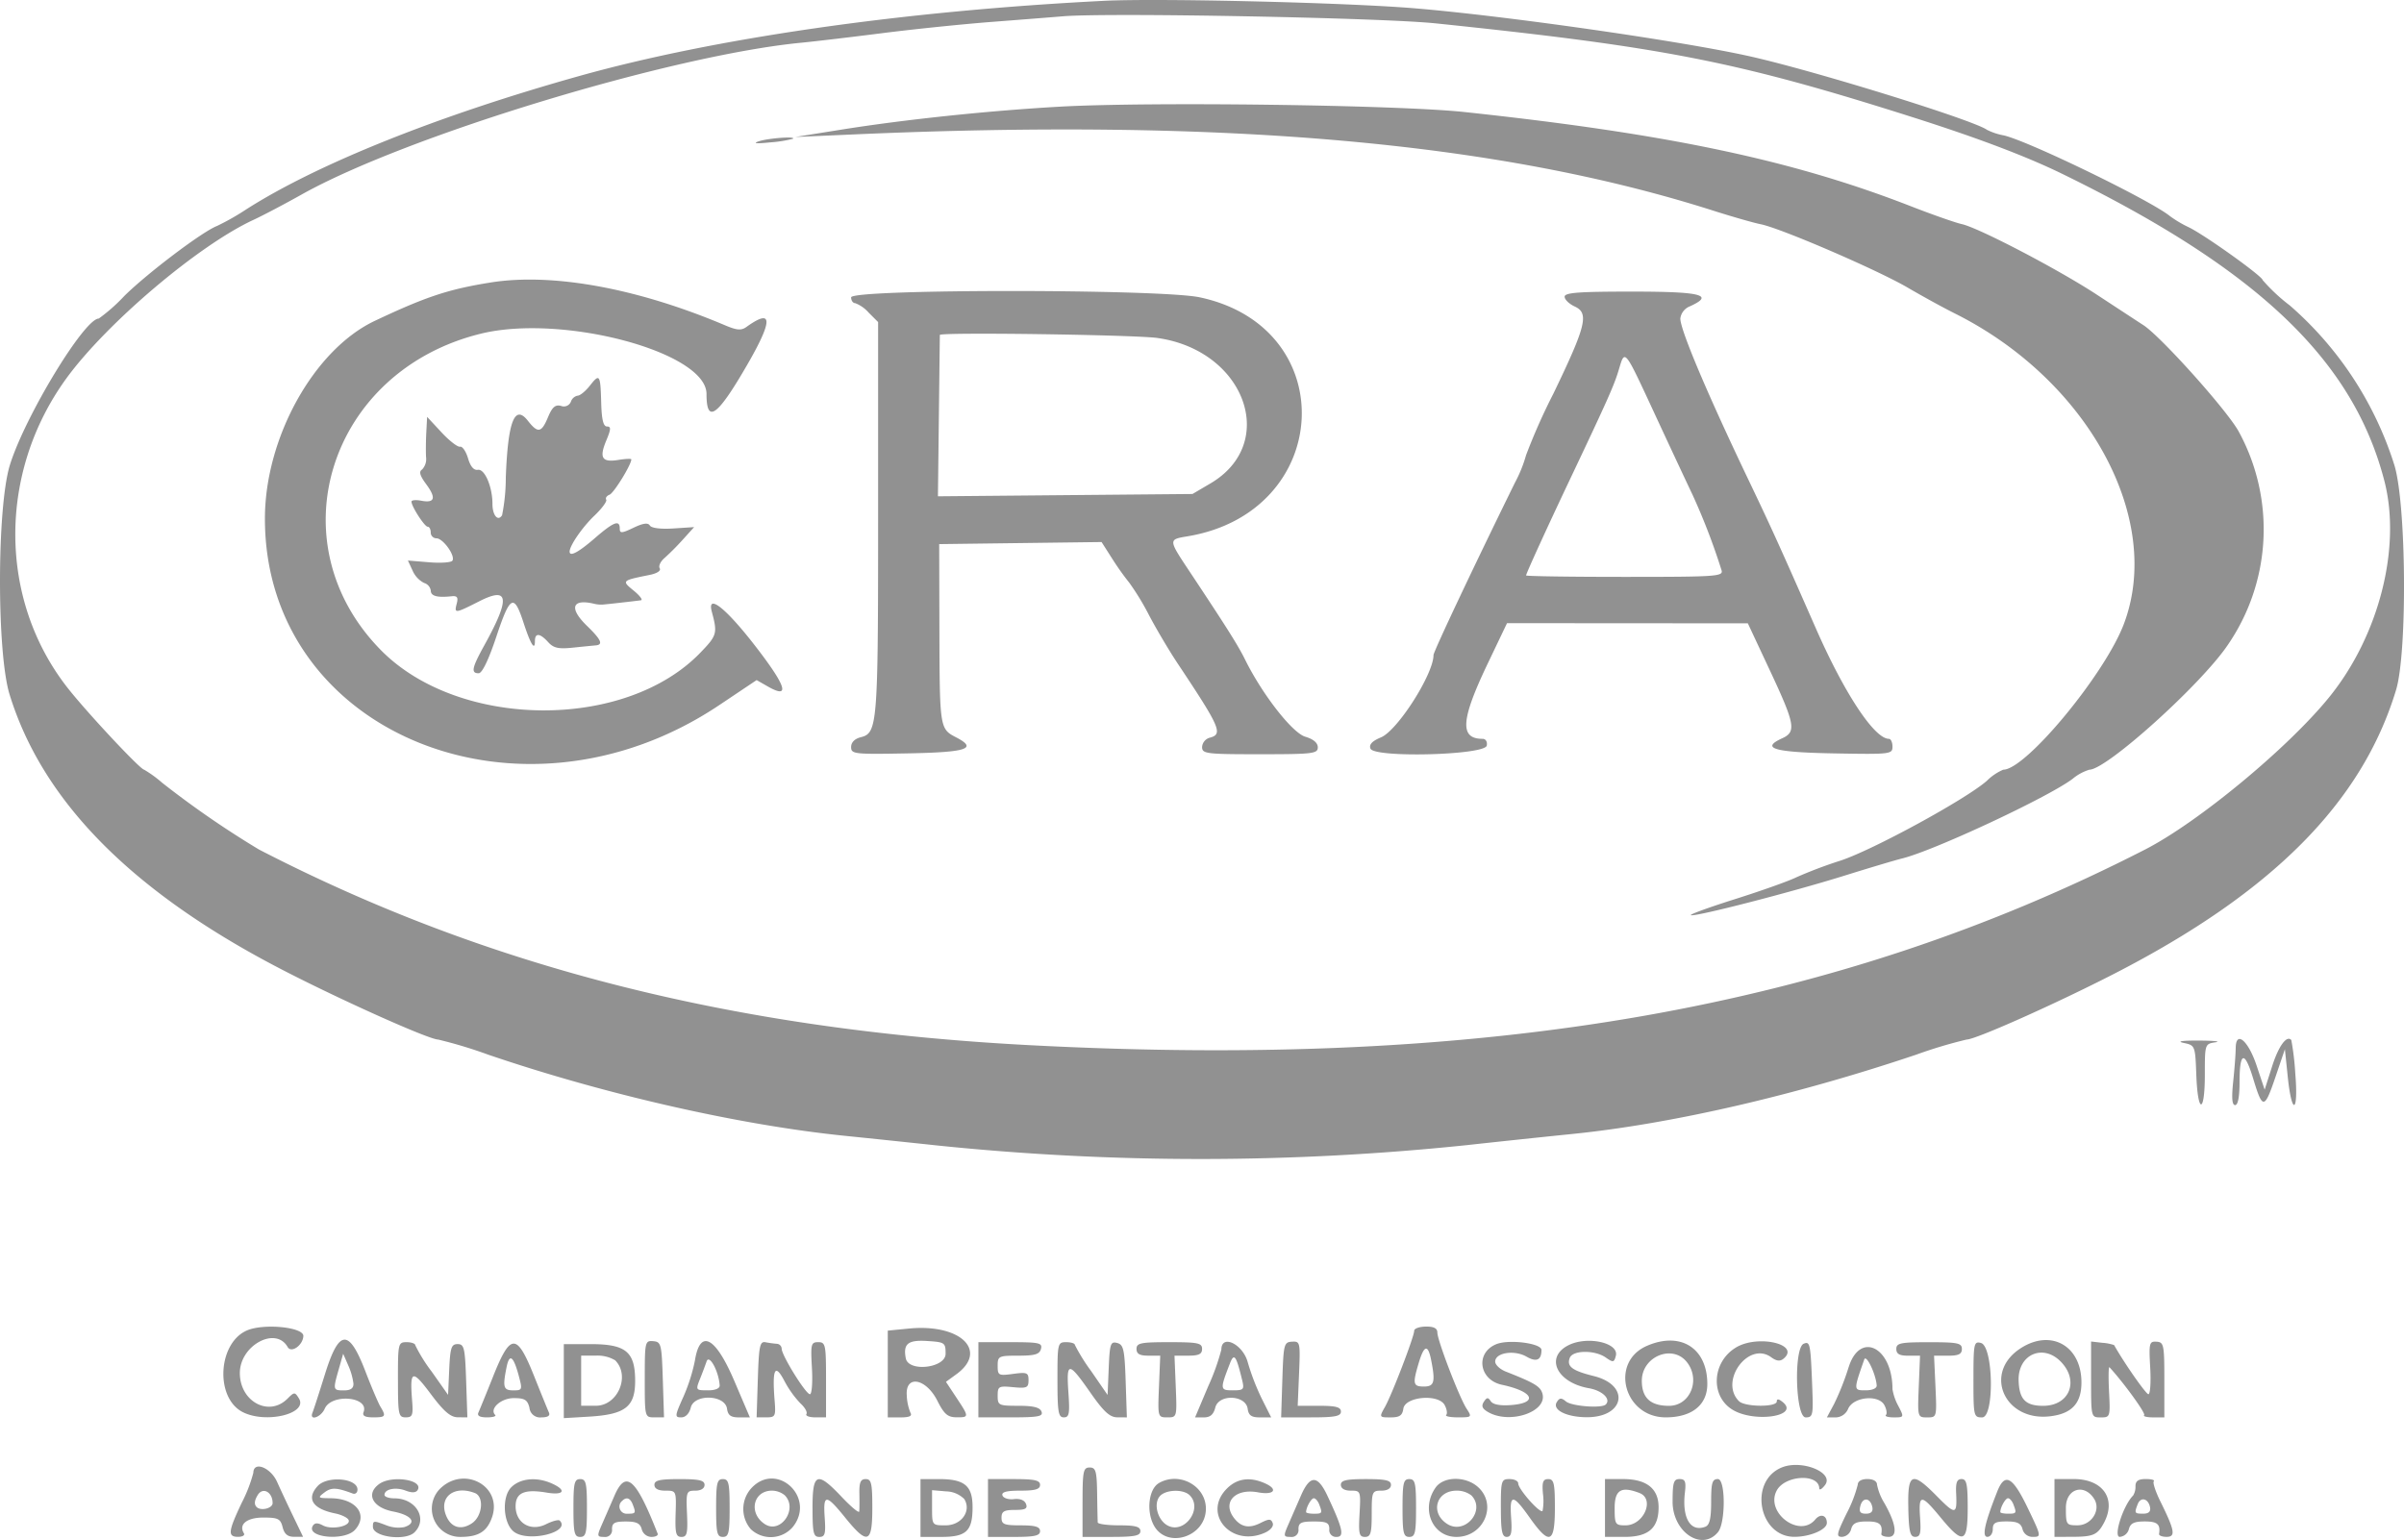 <svg xmlns="http://www.w3.org/2000/svg" width="399.57" height="256.041" viewBox="0 0 399.57 256.041">
  <g id="svgg" transform="translate(-0.199 -0.24)">
    <path id="path0" d="M183.654.379c-33.342,1.689-64.566,6.167-87.18,12.5C73.028,19.452,52.909,27.512,41.1,35.067A41.2,41.2,0,0,1,36.286,37.8c-2.427.931-11.522,7.8-15.42,11.644a29.058,29.058,0,0,1-4.254,3.762c-2.4,0-12.28,16.293-14.772,24.359-2.164,7-2.194,31.179-.048,38.141,5.485,17.8,20.392,32.867,45.227,45.72,9.8,5.073,24.481,11.652,26,11.652a76.037,76.037,0,0,1,8.351,2.524c19.5,6.64,41.8,11.709,59.336,13.49,3.878.394,10.8,1.119,15.385,1.61a426.6,426.6,0,0,0,87.82-.06c4.936-.543,12.869-1.382,17.628-1.865,16.559-1.682,36.994-6.4,57.147-13.184a78.254,78.254,0,0,1,8.39-2.515c1.477,0,14.777-5.932,24.528-10.94,26.3-13.51,41.178-28.489,46.842-47.171,1.9-6.258,1.714-30.923-.278-37.4a58.39,58.39,0,0,0-17.379-26.542,29.985,29.985,0,0,1-4.506-4.208c0-.619-9.606-7.493-12.274-8.783a19.7,19.7,0,0,1-3.111-1.837c-3.128-2.6-23.746-12.61-27.7-13.456a10.213,10.213,0,0,1-2.745-.918C328.237,20.206,301.768,12,291.026,9.6c-11.391-2.545-40.3-6.69-55.643-7.976C224,.671,192.752-.082,183.654.379m55.083,3.736c38.04,3.953,50.159,6.335,79.212,15.567,10.865,3.453,19.03,6.542,25,9.457,32.488,15.863,48.33,30.95,53.54,50.989,2.9,11.139-.888,25.912-9.262,36.161-6.917,8.464-21.736,20.709-30.5,25.2-51.6,26.441-109.23,36.54-185.564,32.515-49.162-2.591-90.154-13.011-127.9-32.51a156.989,156.989,0,0,1-16.133-11.126,19.9,19.9,0,0,0-2.979-2.161c-.609,0-9.395-9.391-12.663-13.535C-.058,100.02-.183,78.9,11.192,63.205c6.643-9.167,21.937-22.145,31.115-26.4,1.587-.736,5.193-2.634,8.014-4.217,17.35-9.738,61.446-23.146,83.012-25.241,2.292-.222,8.35-.937,13.462-1.588s13.333-1.5,18.269-1.88,10.273-.8,11.859-.933c7.548-.619,52.845.24,61.814,1.172m-62.455,13.86c-11.864.674-25.675,2.127-36.218,3.81l-7.692,1.228,9.936-.437c61.625-2.713,106.982,1.318,142.628,12.676,3.173,1.011,6.741,2.033,7.93,2.271,3.332.668,19.334,7.571,24.376,10.515,2.479,1.449,6.033,3.4,7.9,4.329,22.157,11.09,34.688,34.156,28.054,51.639-3.171,8.359-16.284,24.2-20.032,24.2a8.776,8.776,0,0,0-2.725,1.849c-3.529,3.1-19,11.53-24.381,13.288a73.783,73.783,0,0,0-7.324,2.772c-1.241.614-5.807,2.238-10.148,3.61s-7.645,2.575-7.342,2.677c.814.271,16.645-3.807,25.491-6.567,4.231-1.32,8.557-2.611,9.615-2.868,5.231-1.275,24.227-10.146,28.323-13.226a8.02,8.02,0,0,1,2.813-1.535c2.84,0,18.495-14.107,22.964-20.693a33.944,33.944,0,0,0,1.794-35.624c-2.072-3.648-12.906-15.721-15.783-17.588-1.26-.818-4.742-3.1-7.739-5.068-6.335-4.164-19.636-11.117-22.451-11.735-1.066-.235-4.888-1.576-8.494-2.981-19.686-7.673-40.424-12.049-74.183-15.655-11.118-1.187-52.425-1.731-67.308-.886m-50,5.764c-1.034.346-.353.406,1.923.17a20.921,20.921,0,0,0,3.793-.6c.513-.45-4.128-.1-5.716.428M81.731,47.21c-7,1.122-10.747,2.363-19.231,6.374C52.376,58.37,44.231,73.035,44.231,86.476c0,35.652,42.515,53.1,75.527,30.991l6.2-4.154,1.863,1.064c3.816,2.178,3.084-.072-2.261-6.95-4.8-6.174-7.878-8.563-7.047-5.466.962,3.584.866,3.926-1.926,6.815-12.514,12.951-40.117,12.722-53.076-.44C45.877,90.422,54.88,61.906,80.128,55.717c13.582-3.33,37.5,3.062,37.5,10.021,0,5.048,1.791,3.763,6.772-4.859,4.307-7.454,4.26-9.443-.146-6.274-.845.608-1.579.551-3.526-.274-14.59-6.183-28.738-8.766-39-7.121m59.936,2.469c0,.529.3.962.67.962a5.644,5.644,0,0,1,2.243,1.573l1.574,1.574v32.68c0,34.27-.109,35.649-2.862,36.34-1.033.259-1.625.856-1.625,1.638,0,1.164.5,1.22,9.4,1.052,9.912-.187,11.694-.782,8.024-2.68-2.678-1.385-2.708-1.578-2.748-17.62l-.036-14.493,13.495-.173,13.494-.173,1.746,2.737a44.916,44.916,0,0,0,2.852,4.019,42.837,42.837,0,0,1,3.333,5.492c1.225,2.315,3.338,5.88,4.7,7.922,7.113,10.689,7.585,11.779,5.356,12.362A1.729,1.729,0,0,0,200,124.434c0,1.128.626,1.207,9.615,1.207,8.819,0,9.616-.1,9.616-1.149,0-.744-.736-1.366-2.084-1.763-2.145-.632-7.138-7.027-9.987-12.793-1.177-2.383-3.014-5.3-9.306-14.775-3.472-5.229-3.471-5.223-.3-5.748,24.194-4.005,25.771-34.713,2.04-39.741-6.618-1.4-57.925-1.4-57.925.007m118.589-.1c0,.472.758,1.2,1.683,1.625,2.406,1.1,1.893,3.185-3.554,14.486a101.136,101.136,0,0,0-4.539,10.223,22.6,22.6,0,0,1-1.861,4.6c-6.889,14.023-13.523,28.073-13.523,28.637,0,3.175-5.969,12.532-8.729,13.685-1.475.616-2.013,1.19-1.753,1.867.6,1.573,19.028,1.1,19.335-.5.123-.643-.174-1.122-.694-1.122-3.845,0-3.633-3.123.849-12.509l3.21-6.722,20.012.013,20.013.013,3.686,7.875c4.165,8.9,4.394,10.161,2.033,11.236-3.664,1.669-1.4,2.333,8.6,2.514,9.395.171,9.723.134,9.723-1.121,0-.715-.267-1.3-.592-1.3-2.4,0-7.366-7.5-12.1-18.269-5.974-13.6-7.411-16.774-11.191-24.68C283.956,65.677,279.487,55.1,279.487,53.2a2.513,2.513,0,0,1,1.6-2.032c4.135-1.884,1.922-2.447-9.616-2.447-8.946,0-11.218.174-11.218.859m-67.628,6.861c14.542,2.085,20.12,17.5,8.753,24.18L198.4,82.372l-21.153.192-21.154.192.157-13.333c.086-7.333.158-13.4.16-13.494.01-.487,32.452-.031,36.221.509m82.68,12.793c2.372,5.112,5.143,11.039,6.159,13.17a108.255,108.255,0,0,1,4.861,12.631c.337,1.049-.712,1.122-16.061,1.122-9.031,0-16.421-.108-16.421-.241,0-.3,3.438-7.834,7.206-15.785,6.4-13.5,7.429-15.816,8.216-18.45,1.02-3.419.851-3.63,6.04,7.553M98.218,64.389c-.708.9-1.615,1.637-2.016,1.637a1.494,1.494,0,0,0-1.118,1.013,1.259,1.259,0,0,1-1.635.687c-.953-.249-1.461.19-2.164,1.872-1.094,2.618-1.677,2.722-3.35.594-2.194-2.79-3.318.1-3.668,9.45a31.792,31.792,0,0,1-.616,6.26c-.681,1.1-1.6.026-1.6-1.87,0-2.871-1.286-5.874-2.432-5.679-.665.113-1.229-.551-1.63-1.917-.338-1.149-.935-2.016-1.328-1.926s-1.785-.989-3.093-2.4l-2.379-2.562-.135,2.564c-.074,1.411-.092,3.274-.039,4.142a2.5,2.5,0,0,1-.668,2.051c-.553.342-.362,1.018.691,2.442,1.7,2.3,1.434,3.176-.83,2.743-.89-.17-1.618-.1-1.618.147,0,.806,2.181,4.181,2.7,4.181.277,0,.5.432.5.961a.957.957,0,0,0,.947.962c1.1,0,3.172,2.885,2.661,3.712-.192.31-1.937.433-3.878.272L68,93.435l.778,1.681a4.179,4.179,0,0,0,1.9,2.044,1.569,1.569,0,0,1,1.122,1.281c0,.9,1.064,1.191,3.455.936.934-.1,1.131.177.861,1.209-.444,1.7-.325,1.686,3.775-.39,4.921-2.492,5.142-.506.814,7.326-2.081,3.768-2.262,4.657-.945,4.657.578,0,1.65-2.225,2.948-6.121,2.278-6.837,2.918-7.166,4.5-2.312,1.182,3.623,1.9,4.792,1.9,3.092,0-1.413.827-1.352,2.2.163.892.986,1.712,1.17,4.1.921,1.645-.171,3.352-.34,3.793-.377,1.305-.108.935-.943-1.443-3.252-3.056-2.969-2.492-4.573,1.282-3.646a5.116,5.116,0,0,0,1.283.116c.635-.041,5.176-.551,6.41-.721.352-.048-.19-.768-1.205-1.6-2.031-1.66-2.015-1.675,2.653-2.615,1.231-.248,1.917-.7,1.67-1.1-.23-.373.128-1.142.8-1.711a42.77,42.77,0,0,0,3.067-3.086l1.853-2.052-3.456.226c-2.085.136-3.631-.058-3.9-.489-.313-.5-1.113-.4-2.724.374-1.956.932-2.282.952-2.282.137,0-1.516-1-1.13-4.167,1.613-2.711,2.346-4.166,3.119-4.166,2.211,0-.993,2.118-4.063,4.122-5.976,1.246-1.19,2.128-2.386,1.96-2.658s.083-.644.558-.826c.714-.274,3.616-4.987,3.616-5.872,0-.143-.973-.1-2.162.091-2.731.443-3.209-.336-1.992-3.248.783-1.873.8-2.312.111-2.312-.609,0-.887-1.138-.964-3.947-.131-4.738-.252-4.917-1.9-2.818M363.141,173.638c1.915.408,1.924.431,2.11,5.373.247,6.531,1.416,6.43,1.416-.122,0-5.056.01-5.087,1.762-5.353.97-.147-.256-.276-2.724-.287-2.833-.013-3.778.13-2.564.389m8.654.9c0,.856-.185,3.329-.412,5.5-.289,2.767-.194,3.94.321,3.94.466,0,.732-1.38.732-3.808,0-5.09.837-5.323,2.259-.627,1.574,5.2,1.869,5.18,3.7-.208l1.578-4.652.483,4.648c.68,6.543,1.8,5.965,1.241-.641a44.687,44.687,0,0,0-.658-5.528c-.758-.861-2.109.98-3.18,4.335l-1.251,3.914-1.337-4.005c-1.407-4.215-3.472-5.919-3.472-2.864M41.236,221.447c-4.832,2.1-5.315,11.181-.722,13.556,3.864,2,10.954.278,9.362-2.27-.673-1.078-.764-1.076-1.894.054-3.087,3.087-7.918.486-7.918-4.261,0-4.589,5.957-7.833,7.944-4.327.6,1.068,2.529-.274,2.613-1.822.079-1.484-6.591-2.145-9.385-.93m110.046-.32-3.526.347V235.9h2.122c1.476,0,1.977-.232,1.649-.764a8.657,8.657,0,0,1-.615-2.92c-.231-3.448,3.216-2.811,5.1.941,1.1,2.184,1.7,2.71,3.122,2.725,2.168.022,2.169-.037.027-3.273l-1.735-2.622,1.735-1.264c5.362-3.906.662-8.435-7.88-7.594m83.974.361c0,.964-3.691,10.592-4.848,12.647-.987,1.751-.981,1.762.921,1.762,1.5,0,1.96-.314,2.12-1.442.288-2.029,5.848-2.513,6.873-.6.362.677.476,1.413.254,1.636s.659.4,1.96.4c2.3,0,2.341-.037,1.428-1.442-1.217-1.874-4.861-11.373-4.861-12.672,0-.693-.6-1-1.924-.978-1.057.014-1.923.321-1.923.683m-181.05,7.251c-.951,3.056-1.878,5.916-2.059,6.357-.6,1.458,1.382.831,2.028-.641,1.13-2.576,7.444-2,6.451.584-.23.6.247.858,1.574.858,2.1,0,2.207-.151,1.234-1.771-.367-.612-1.489-3.249-2.492-5.859-2.759-7.178-4.39-7.064-6.736.472m12.14.908c0,5.831.087,6.25,1.287,6.25,1.127,0,1.259-.349,1.062-2.82-.4-5.061.011-5.2,3.1-1.068,2.168,2.9,3.282,3.865,4.487,3.876l1.6.015-.205-6.091c-.183-5.468-.327-6.091-1.413-6.091-1.042,0-1.234.58-1.4,4.221l-.19,4.222-2.724-3.87a26.437,26.437,0,0,1-2.724-4.381c0-.282-.649-.513-1.443-.513-1.4,0-1.442.2-1.442,6.25m41.026-.141c0,6.387,0,6.389,1.6,6.392l1.6,0-.2-6.275c-.189-5.925-.278-6.282-1.6-6.392-1.356-.113-1.4.092-1.4,6.273m18.791.045-.2,6.349h1.607c1.5,0,1.593-.182,1.385-2.791-.42-5.283.051-6.249,1.607-3.3a16.772,16.772,0,0,0,2.689,3.771c.734.664,1.181,1.458.992,1.763s.467.555,1.457.555h1.8v-6.25c0-5.841-.085-6.25-1.294-6.25s-1.275.334-1.049,4.327c.134,2.38-.016,4.327-.334,4.327-.688,0-4.695-6.455-4.695-7.563a.85.85,0,0,0-.8-.819,18.052,18.052,0,0,1-1.882-.258c-.944-.182-1.106.593-1.282,6.14m31.209-4.23c0,2.381-6.167,3.093-6.616.763-.466-2.419.36-3.088,3.564-2.882,2.92.187,3.052.278,3.052,2.119m5.45,4.326v6.25h5.428c4.562,0,5.37-.153,5.06-.961-.265-.69-1.345-.962-3.826-.962-3.3,0-3.457-.077-3.457-1.67,0-1.561.166-1.654,2.564-1.425,2.282.218,2.564.091,2.564-1.154,0-1.261-.251-1.364-2.564-1.054-2.429.326-2.564.255-2.564-1.343,0-1.613.151-1.687,3.451-1.687,2.747,0,3.51-.229,3.744-1.122.263-1-.276-1.122-5.052-1.122h-5.346v6.25m13.14,0c0,5.371.148,6.249,1.054,6.25s1.012-.608.764-4.165c-.358-5.158.016-5.156,3.63.017,2.232,3.195,3.248,4.133,4.487,4.141l1.6.011-.2-6.027c-.177-5.278-.353-6.067-1.415-6.345-1.093-.286-1.232.129-1.4,4.164l-.187,4.481-2.724-3.954a30.93,30.93,0,0,1-2.725-4.388c0-.238-.649-.434-1.442-.434-1.4,0-1.442.195-1.442,6.249m13.141-5.127c0,.825.521,1.122,1.971,1.122h1.972l-.209,5.13c-.208,5.1-.2,5.129,1.394,5.129s1.6-.029,1.393-5.129l-.209-5.13h2.293c1.755,0,2.292-.263,2.292-1.122,0-.98-.687-1.122-5.449-1.122s-5.448.142-5.448,1.122m24.238,5.13-.2,6.251h4.968c3.988,0,4.968-.191,4.968-.963,0-.74-.826-.962-3.591-.962h-3.592l.226-5.371c.218-5.187.178-5.368-1.177-5.288-1.327.078-1.413.421-1.6,6.334m35.579-5.927c-3.539,1.426-2.92,5.939.928,6.761,5.268,1.126,6.087,3.035,1.448,3.373-1.779.129-2.966-.1-3.316-.641-.441-.683-.661-.662-1.157.111-.454.706-.246,1.158.8,1.74,3.605,2,9.736-.1,8.958-3.067-.322-1.231-1.267-1.806-6.1-3.712-.97-.383-1.763-1.129-1.763-1.658,0-1.491,3.17-1.993,5.206-.825q2.484,1.427,2.486-1.114c0-1.112-5.4-1.81-7.49-.968m11.977.18c-3.958,1.992-1.953,6.212,3.4,7.151,2.233.392,3.7,1.807,2.8,2.7-.682.682-5.643.3-6.616-.5-.777-.645-1.073-.623-1.527.113-.788,1.274,1.577,2.479,4.917,2.508,6.384.054,7.355-5.328,1.236-6.844-3.6-.892-4.539-1.606-3.994-3.026.5-1.3,4.163-1.33,5.981-.057,1.23.861,1.383.836,1.675-.282.567-2.168-4.717-3.351-7.872-1.764m13.032.109c-6.234,2.712-3.819,11.886,3.128,11.886,4.351,0,6.917-2.056,6.917-5.543,0-5.978-4.439-8.781-10.045-6.343m14.777.29c-3.948,2.407-4.259,8.031-.57,10.311,3.605,2.228,11.219,1.112,8.4-1.231q-1.017-.845-1.019-.126c0,.973-5.3.931-6.282-.05-3.328-3.328,1.6-10.042,5.356-7.3.877.641,1.479.712,2.046.242,2.9-2.4-4.275-4.077-7.927-1.85M300,223.648c-1.682.683-1.379,12.251.321,12.252,1.18,0,1.268-.368,1.106-4.649-.289-7.647-.361-8.036-1.427-7.6m15.386.871c0,.826.519,1.122,1.971,1.122h1.971l-.209,5.13c-.208,5.1-.2,5.129,1.4,5.128s1.606-.021,1.374-5.13l-.233-5.128h2.312c1.773,0,2.311-.261,2.312-1.122,0-.98-.686-1.122-5.448-1.122s-5.448.142-5.449,1.122m12.819,5.028c0,6.158.044,6.35,1.442,6.352,2.068,0,1.875-11.835-.2-12.378-1.164-.3-1.24.064-1.24,6.026m7.671-5.028c-6.048,4.088-2.491,12.045,5.007,11.2,3.649-.411,5.271-2.144,5.271-5.632,0-6.181-5.2-9-10.278-5.568m11.88,5.071c0,6.3,0,6.307,1.6,6.309,1.573,0,1.6-.079,1.383-4.327-.12-2.381-.086-4.184.076-4.008,2.374,2.578,6.055,7.657,5.762,7.95-.211.211.458.383,1.486.382h1.87v-6.252c0-5.825-.089-6.257-1.3-6.332s-1.281.226-1.049,4.33c.137,2.426,0,4.408-.3,4.4-.408,0-4.069-5.252-5.7-8.168a7.51,7.51,0,0,0-1.959-.378l-1.87-.218v6.308m-265.57-.567c-1.16,2.9-2.272,5.632-2.472,6.073-.244.536.225.8,1.414.8.978,0,1.6-.182,1.373-.4-1.011-1.012.96-2.8,3.086-2.8,1.822,0,2.28.281,2.611,1.6a1.771,1.771,0,0,0,2,1.6c1.048,0,1.476-.276,1.238-.8-.2-.441-1.313-3.179-2.473-6.085-2.86-7.169-3.909-7.167-6.781.012m11.724.848v6.153l4.167-.247c6.046-.359,7.692-1.628,7.692-5.931,0-4.864-1.529-6.128-7.413-6.128H93.91v6.153m21.794-3.429a29.729,29.729,0,0,1-1.944,6.09c-1.41,3.145-1.432,3.365-.332,3.365.727,0,1.334-.625,1.588-1.638.577-2.3,5.691-2.133,6.022.2.157,1.1.626,1.442,2,1.442h1.8l-2.6-6.089c-3.14-7.359-5.69-8.673-6.536-3.366m87.5-1.813a37.542,37.542,0,0,1-2.184,6.089l-2.184,5.179h1.473c1.047,0,1.593-.475,1.886-1.64.571-2.275,5.053-2.11,5.381.2.158,1.116.624,1.442,2.057,1.442h1.852l-1.543-3.072a38.6,38.6,0,0,1-2.35-6.089c-.812-3.035-4.388-4.753-4.388-2.107m104.259,2.917a43.313,43.313,0,0,1-2.4,6.084l-1.215,2.267H305.3a2.3,2.3,0,0,0,2.085-1.442c.872-1.986,5.052-2.4,6.017-.6.363.679.478,1.416.256,1.639s.372.4,1.321.4c1.7,0,1.714-.023.748-1.891a8.691,8.691,0,0,1-.978-2.8c0-6.979-5.4-9.7-7.28-3.661m-69.4-1.184c.731,3.656.526,4.407-1.2,4.407-1.811,0-1.907-.438-.86-3.932.9-3,1.528-3.145,2.062-.475m42.548.4c2.259,2.958.476,7.214-3.022,7.214-3.074,0-4.51-1.326-4.51-4.166,0-4.069,5.157-6.157,7.532-3.048m62.048-.187c3.186,3.187,1.546,7.4-2.881,7.4-2.934,0-3.982-1.088-4.071-4.229-.121-4.262,3.987-6.136,6.952-3.172M58.945,230.288c.02.777-.463,1.122-1.573,1.122-1.834,0-1.85-.067-.865-3.525l.73-2.564.84,1.923a10.68,10.68,0,0,1,.868,3.044m27.482-1.282c.62,2.295.578,2.4-.9,2.4-1.651,0-1.8-.5-1.142-3.806.479-2.4,1.141-1.942,2.044,1.4m16.009-2.6c2.568,2.569.451,7.564-3.2,7.564H96.795v-8.333h2.436a5.728,5.728,0,0,1,3.2.769m17.387,4.2c.029.474-.737.8-1.874.8-2.15,0-2.154-.005-1.334-2.053.323-.81.789-2.049,1.034-2.754.442-1.273,2.031,1.656,2.174,4.006m86.825-.962c.4,1.635.284,1.763-1.551,1.763-2.121,0-2.137-.157-.458-4.487.687-1.773,1.029-1.309,2.009,2.724m105.483.962c.028.471-.731.8-1.841.8-2.024,0-2.023.007-.225-5.128.327-.934,1.953,2.471,2.066,4.327m-15.748,13.616c-5.567,2.247-3.9,11.544,2.072,11.544,2.6,0,5.391-1.2,5.391-2.308,0-1.3-1.062-1.613-1.929-.569-2.619,3.156-8.357-1.166-6.4-4.822,1.374-2.566,7-2.862,7.068-.371.012.384.444.139.962-.546,1.556-2.058-3.847-4.266-7.163-2.928m-254.075.91a24.315,24.315,0,0,1-1.923,4.968c-2.273,4.805-2.365,5.666-.6,5.666.726,0,1.158-.262.96-.583-.918-1.486.48-2.622,3.226-2.622,2.456,0,2.853.2,3.206,1.6.286,1.139.836,1.6,1.9,1.6h1.5L48.957,252.4c-.894-1.851-2.106-4.444-2.695-5.763-1.087-2.437-3.954-3.529-3.954-1.506M180.128,250v5.769h4.808c3.846,0,4.808-.192,4.808-.961,0-.738-.819-.962-3.526-.962-1.939,0-3.542-.216-3.563-.481s-.067-2.427-.1-4.807c-.058-3.749-.225-4.327-1.246-4.327-1.056,0-1.178.6-1.178,5.769M52.984,247.326c-1.9,2.1-.834,3.771,2.9,4.535,1.117.229,2.137.734,2.267,1.124.337,1.012-2.819,1.657-4.281.875-.864-.462-1.362-.445-1.672.056-1.214,1.965,5.263,2.6,7,.681,2.268-2.507.179-5.22-4.05-5.258-2.131-.02-2.189-.075-1.013-.965,1.135-.859,2.007-.825,4.681.18.441.166.8-.129.8-.654,0-1.9-5.033-2.339-6.631-.574m10.219-.335c-2.244,1.641-1.085,3.9,2.342,4.559,3.109.6,4.033,1.9,1.847,2.59a5.387,5.387,0,0,1-2.926-.278c-2.21-.84-2.287-.832-2.287.236,0,1.693,5.426,2.4,6.924.9,2.247-2.248.229-5.641-3.356-5.641-.9,0-1.644-.258-1.644-.572,0-.969,1.851-1.347,3.508-.717q1.574.6,2-.089c1.048-1.7-4.31-2.524-6.408-.99M73.3,247.8a4.7,4.7,0,0,0,3.447,7.97c2.977,0,4.4-.886,5.227-3.249,1.807-5.184-4.68-8.715-8.674-4.721m11.885-.289c-1.639,1.639-1.354,6.1.475,7.435,2.424,1.773,9.476.017,7.574-1.885-.2-.2-1.218.069-2.267.593-2.579,1.286-5.067-.179-5.067-2.984,0-2.246,1.466-2.89,5.156-2.267,2.874.486,3.389-.372.9-1.5-2.513-1.145-5.266-.9-6.775.612m10.331,3.452c0,4.151.153,4.807,1.122,4.807s1.121-.656,1.121-4.807-.153-4.808-1.121-4.808-1.122.656-1.122,4.808m6.83-2.077c-.65,1.5-1.591,3.655-2.091,4.8-.857,1.962-.835,2.083.38,2.083a1.134,1.134,0,0,0,1.291-1.282c0-1.044.427-1.282,2.3-1.282,1.764,0,2.382.3,2.639,1.282a1.713,1.713,0,0,0,1.6,1.282c.693,0,1.164-.245,1.047-.544-3.605-9.19-5.281-10.673-7.166-6.34m6.631-1.77c0,.629.63.962,1.82.962,1.81,0,1.82.021,1.7,3.846-.1,3.239.056,3.846.974,3.846s1.065-.586.92-3.846c-.162-3.682-.1-3.846,1.373-3.846.944,0,1.543-.373,1.543-.962,0-.756-.891-.961-4.167-.961s-4.167.2-4.167.961m10.257,3.847c0,4.151.153,4.807,1.122,4.807s1.121-.656,1.121-4.807-.153-4.808-1.121-4.808-1.122.656-1.122,4.808m5.881-3.325a5.14,5.14,0,0,0-.112,6.85,4.825,4.825,0,0,0,7.005-.407c3.83-4.869-2.667-10.941-6.893-6.443m10.144,3.325c0,4.151.154,4.807,1.122,4.808.949,0,1.088-.5.9-3.205-.275-3.971.194-3.968,3.427.022,3.7,4.564,4.487,4.279,4.487-1.625,0-4.11-.159-4.808-1.1-4.808-.849,0-1.086.543-1.048,2.4.027,1.322.016,2.666-.025,2.986s-1.344-.761-2.895-2.4c-4.115-4.355-4.872-4.072-4.872,1.822m17.949,0v4.807h3.447c4.185,0,5.207-.972,5.207-4.958,0-3.549-1.326-4.657-5.571-4.657h-3.083v4.808m11.218,0v4.807h4.327c3.419,0,4.327-.2,4.327-.961,0-.727-.784-.962-3.205-.962-2.778,0-3.2-.171-3.2-1.282,0-1.036.427-1.282,2.223-1.282,1.748,0,2.142-.213,1.841-1-.239-.622-.992-.923-2.007-.8-.894.108-1.746-.165-1.9-.606-.192-.571.666-.8,2.989-.8,2.47,0,3.259-.233,3.259-.962,0-.759-.908-.961-4.327-.961h-4.327v4.808m28.391-4.13c-1.646.959-2.1,4.56-.867,6.936,2.114,4.088,8.694,2.048,8.694-2.7,0-3.811-4.439-6.216-7.827-4.241m11.324.9c-4.187,4.187.754,9.875,6.358,7.321.918-.418,1.443-1.084,1.25-1.586-.278-.725-.61-.726-2.033-.008-1.887.952-3.229.7-4.4-.834-2.01-2.619.2-4.974,4-4.262,2.617.491,3.41-.469,1.215-1.469-2.53-1.153-4.681-.871-6.389.838m12.308,1.158c-.65,1.5-1.592,3.655-2.092,4.8-.857,1.962-.834,2.083.381,2.083a1.135,1.135,0,0,0,1.291-1.282c0-1.068.427-1.282,2.564-1.282s2.564.214,2.564,1.282a1.122,1.122,0,0,0,1.206,1.282c1.35,0,1.039-1.393-1.536-6.874-1.617-3.44-2.885-3.443-4.378-.01m6.631-1.77c0,.607.612.962,1.659.962,1.626,0,1.655.08,1.443,3.847-.188,3.32-.064,3.847.9,3.846.944,0,1.122-.612,1.122-3.847,0-3.675.071-3.846,1.6-3.846,1,0,1.6-.363,1.6-.962,0-.756-.89-.961-4.166-.961s-4.167.2-4.167.961m10.256,3.847c0,4.151.153,4.807,1.122,4.807s1.122-.656,1.122-4.807-.153-4.808-1.122-4.808-1.122.656-1.122,4.808m5.485-3.383c-2.492,3.558-.524,8.19,3.48,8.19,4.489,0,6.821-5.246,3.654-8.221-2.04-1.917-5.781-1.9-7.134.031m10.861,3.381c0,3.844.193,4.807.962,4.808s.914-.682.739-3.2c-.276-3.989.269-3.985,3.107.022,3.276,4.626,4.167,4.279,4.167-1.625,0-4.107-.16-4.808-1.1-4.808-.874,0-1.053.483-.887,2.4a9.088,9.088,0,0,1-.058,2.872c-.334.592-4.05-3.592-4.05-4.559,0-.4-.649-.717-1.442-.718-1.368,0-1.443.249-1.443,4.807m17.308,0v4.807h3.266c3.965,0,5.644-1.464,5.644-4.922,0-3.116-1.995-4.693-5.936-4.693h-2.974v4.808M278.2,249.9c0,5.071,4.867,8.336,7.553,5.067,1.274-1.55,1.257-8.817-.021-8.815-.941,0-1.122.609-1.122,3.778,0,2.767-.257,3.877-.961,4.147-2.47.948-3.9-1.438-3.4-5.682.213-1.828.049-2.242-.892-2.242-.978,0-1.153.567-1.153,3.747m30.769-2.8a21.738,21.738,0,0,1-1.868,4.808c-1.669,3.446-1.745,3.856-.715,3.856a1.706,1.706,0,0,0,1.487-1.282c.257-.982.874-1.282,2.639-1.282,2.1,0,2.634.469,2.379,2.083-.041.265.507.481,1.219.481,1.54,0,1.263-2.147-.729-5.645a9.274,9.274,0,0,1-1.207-3.045c0-.559-.633-.925-1.6-.925-.99,0-1.6.364-1.6.951m8.4,3.857c.091,3.95.3,4.807,1.146,4.808s.993-.591.812-3.205c-.273-3.947.177-3.947,3.427,0,3.736,4.535,4.488,4.267,4.488-1.6,0-3.966-.179-4.808-1.019-4.808-.77,0-.991.587-.9,2.4.169,3.555-.1,3.594-3.192.459-4.165-4.224-4.893-3.926-4.757,1.945m14.778-2.725c-2.089,5.279-2.578,7.532-1.638,7.532.5,0,.9-.577.9-1.282,0-1.044.428-1.282,2.3-1.282,1.764,0,2.382.3,2.639,1.282a1.709,1.709,0,0,0,1.756,1.282c1.39,0,1.37-.107-.876-4.778-2.539-5.282-3.811-5.971-5.084-2.754m9.518,2.725v4.807l3.045-.01c3.411-.011,4.132-.337,5.192-2.351,2.092-3.975-.194-7.254-5.057-7.254h-3.18v4.808m13.461-3.633a2.757,2.757,0,0,1-.392,1.568c-1.643,1.642-3.33,6.872-2.217,6.872a1.721,1.721,0,0,0,1.513-1.282c.257-.982.874-1.282,2.639-1.282,2.1,0,2.634.469,2.379,2.083-.041.265.521.481,1.25.481,1.546,0,1.365-1.04-1.024-5.876-.812-1.645-1.309-3.159-1.1-3.365s-.395-.374-1.335-.374c-1.231,0-1.71.329-1.71,1.175M45.513,250.143c0,.878-1.956,1.363-2.66.659-.44-.44-.374-1.094.2-2.019.845-1.353,2.457-.461,2.457,1.36m33.6-1.677c1.605.616,1.282,3.893-.5,5.059-1.849,1.212-3.517.665-4.306-1.411-1.145-3.011,1.409-4.951,4.8-3.648m51.527.38c2.257,2.258-.687,6.515-3.315,4.793-2.757-1.807-1.947-5.562,1.2-5.562a3.424,3.424,0,0,1,2.115.769m29.836.623c1.237,1.976-.459,4.377-3.091,4.377-2.253,0-2.258-.006-2.258-2.923V248l2.339.2a4.409,4.409,0,0,1,3.01,1.271m37.472-.623c2.24,2.241-.881,6.519-3.668,5.027-1.648-.882-2.383-3.568-1.325-4.843.95-1.146,3.922-1.255,4.993-.184m46.795,0c2.5,2.5-1.063,6.688-4.039,4.739-2.838-1.86-1.777-5.508,1.6-5.508a4.008,4.008,0,0,1,2.436.769m27.96-.38c2.612,1,.724,5.38-2.319,5.38-1.7,0-1.8-.152-1.8-2.884,0-3.01,1.075-3.662,4.114-2.5m75.594,1c1.151,1.839-.457,4.377-2.771,4.377-1.873,0-1.937-.1-1.937-2.925,0-3.171,3.045-4.109,4.708-1.452m-242.918.9c.565,1.471.519,1.55-.893,1.55a1.2,1.2,0,0,1-.855-2.137c.7-.7,1.335-.489,1.748.587m114.1,0c.564,1.471.518,1.55-.893,1.55-.705,0-1.282-.121-1.282-.268,0-.782.845-2.3,1.282-2.3.277,0,.679.456.893,1.014m91.942.481c.137.708-.221,1.069-1.062,1.069-.961,0-1.186-.317-.926-1.308.392-1.5,1.681-1.347,1.988.239m23.442-.481c.565,1.471.519,1.55-.893,1.55-.7,0-1.282-.121-1.282-.268,0-.782.846-2.3,1.282-2.3.277,0,.679.456.893,1.014m22.712.481c.14.721-.226,1.069-1.122,1.069-1.464,0-1.507-.072-.929-1.577.488-1.272,1.767-.955,2.051.508" fill="#919191" fill-rule="evenodd"/>
  </g>
</svg>
